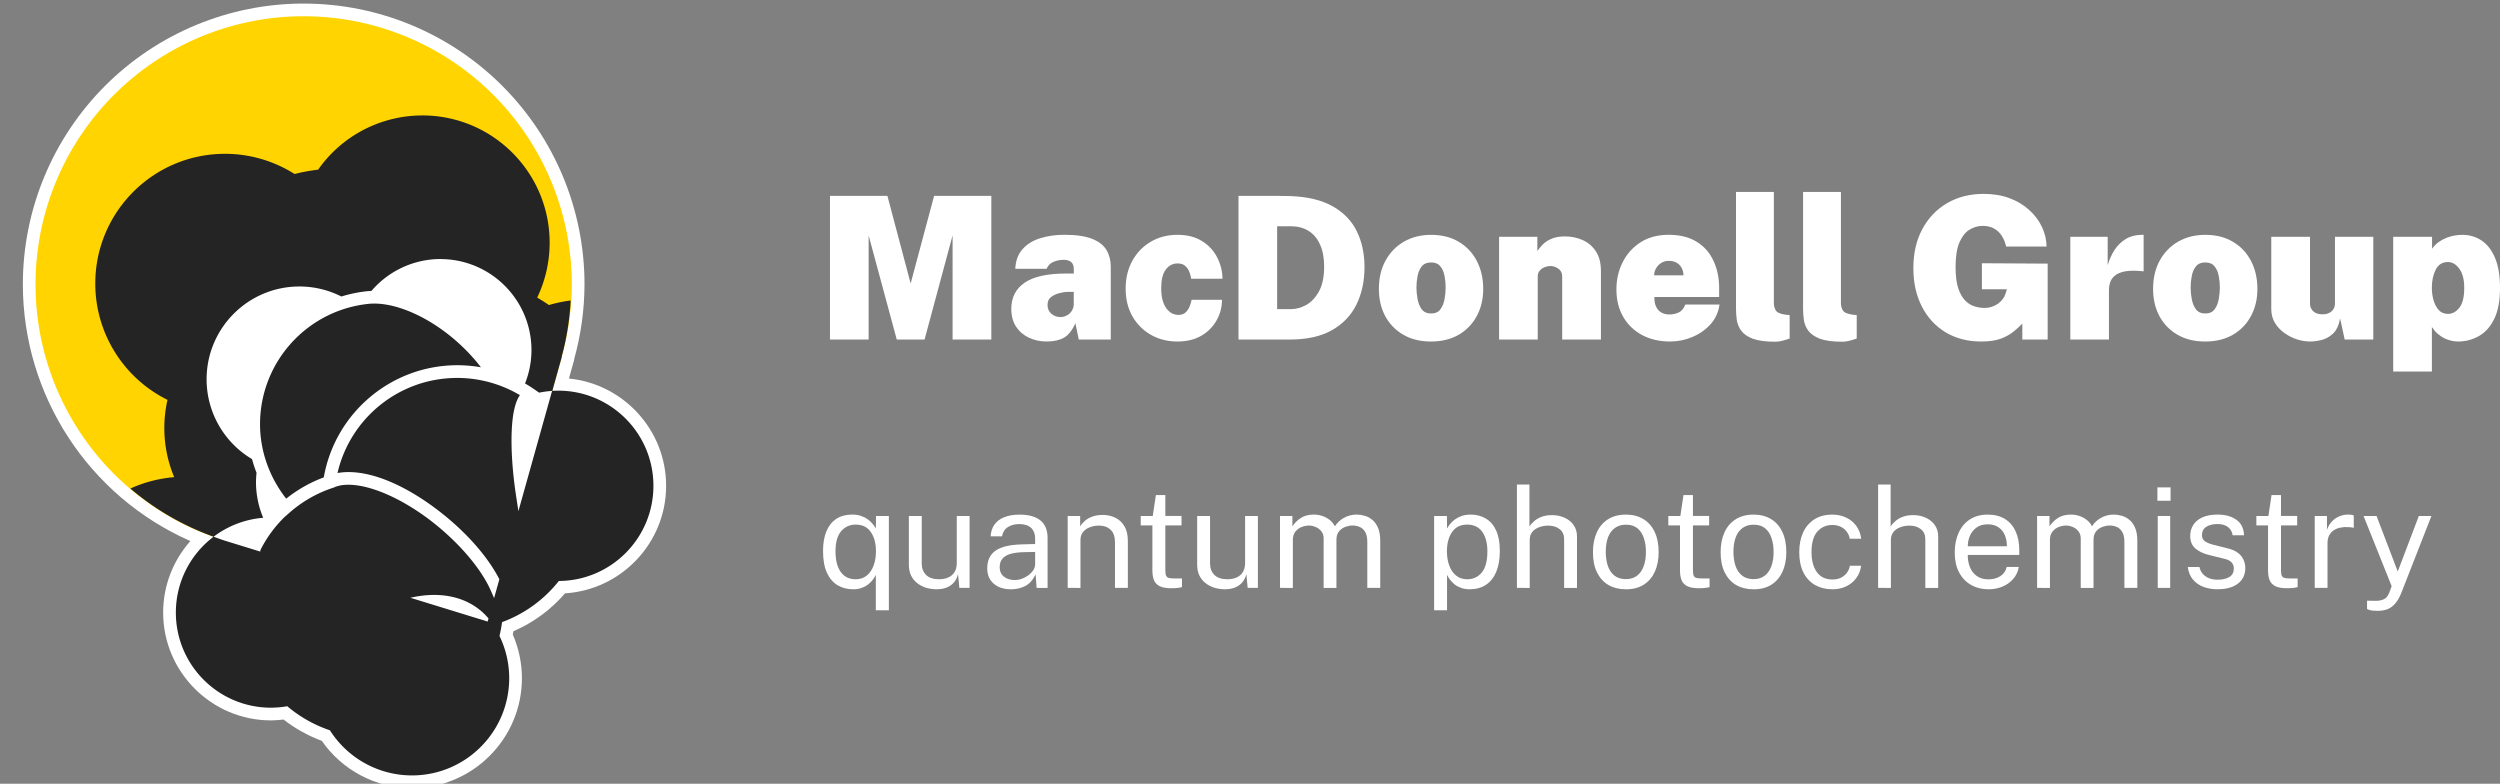<?xml version="1.0" encoding="UTF-8" standalone="no"?>
<!-- Created with Inkscape (http://www.inkscape.org/) -->

<svg
   width="500"
   height="156.751"
   viewBox="0 0 132.292 41.474"
   version="1.1"
   id="svg5"
   inkscape:version="1.1.2 (0a00cf5339, 2022-02-04)"
   sodipodi:docname="logo_onblack.svg"
   xmlns:inkscape="http://www.inkscape.org/namespaces/inkscape"
   xmlns:sodipodi="http://sodipodi.sourceforge.net/DTD/sodipodi-0.dtd"
   xmlns="http://www.w3.org/2000/svg"
   xmlns:svg="http://www.w3.org/2000/svg">
  <rect x="0" y="0" width="132.292" height="41.474" fill="#808080" stroke="none"/>
  <sodipodi:namedview
     id="namedview7"
     pagecolor="#ffffff"
     bordercolor="#666666"
     borderopacity="1.0"
     inkscape:pageshadow="2"
     inkscape:pageopacity="0.0"
     inkscape:pagecheckerboard="0"
     inkscape:document-units="px"
     showgrid="false"
     units="px"
     inkscape:zoom="2.0460067"
     inkscape:cx="204.05602"
     inkscape:cy="118.0348"
     inkscape:window-width="1920"
     inkscape:window-height="994"
     inkscape:window-x="0"
     inkscape:window-y="29"
     inkscape:window-maximized="1"
     inkscape:current-layer="layer1" />
  <defs
     id="defs2" />
  <g
     inkscape:label="Layer 1"
     inkscape:groupmode="layer"
     id="layer1">
    <g
       id="g7836"
       transform="matrix(0.558,0,0,0.558,-1128.609,-218.989)">
      <g
         id="g7834"
         transform="matrix(0.934,0,0,0.934,-311.53,256.199)"
         inkscape:export-filename="/home/rymac/Documents/Projects/ResearchGroup/group_logo/group_logo_mol_pallette.png"
         inkscape:export-xdpi="96"
         inkscape:export-ydpi="96">
        <path
           style="color:#000000;fill:#ffffff;stroke-width:0.064;stroke-linecap:round;stroke-linejoin:round;-inkscape-stroke:none"
           d="m 2529.896,146.244 v 7.3e-4 c -7.561,0 -14.814,3.005 -20.16,8.351 -5.347,5.347 -8.351,12.6 -8.351,20.161 v 8.6e-4 c 0.01,11.285 6.682,21.509 17.007,26.062 -1.715,1.934 -2.761,4.479 -2.761,7.26 0,6.031 4.917,10.948 10.947,10.948 0,0 0,0 0.01,0 0.423,-0.002 0.846,-0.037 1.268,-0.087 1.175,0.916 2.485,1.644 3.882,2.164 2.077,2.992 5.494,4.796 9.155,4.8 v 0 c 6.151,0 11.164,-5.014 11.164,-11.164 v -0.002 c 0,-1.526 -0.321,-3.032 -0.928,-4.429 0.023,-0.113 0.05,-0.225 0.07,-0.338 2.015,-0.866 3.803,-2.181 5.234,-3.844 5.717,-0.358 10.265,-5.116 10.266,-10.914 0,-5.667 -4.34,-10.349 -9.867,-10.896 l 0.524,-1.871 c 0.01,-0.041 0.01,-0.083 0.013,-0.124 0.684,-2.462 1.036,-5.005 1.043,-7.561 0,-8.7e-4 0,-0.003 0,-0.003 0,-7.561 -3.004,-14.814 -8.351,-20.161 -5.347,-5.347 -12.6,-8.351 -20.161,-8.351 z"
           id="path7826"
           sodipodi:nodetypes="ccssscsscccsssscccccccscscc" />
        <path
           id="path7828"
           style="fill:#ffd400;fill-opacity:1;stroke:none;stroke-width:0.515;stroke-linecap:round;stroke-linejoin:round;stroke-miterlimit:4;stroke-dasharray:none;stroke-opacity:1"
           d="m 2529.896,147.533 a 27.224,27.224 0 0 0 -27.224,27.224 27.224,27.224 0 0 0 19.213,26.018 v 0 l 26.694,8.22 7.533,-26.896 -0.021,0.011 a 27.224,27.224 0 0 0 1.03,-7.353 27.224,27.224 0 0 0 -27.224,-27.224 z" />
        <path
           id="path7830"
           style="fill:#242424;fill-opacity:1;fill-rule:evenodd;stroke:none;stroke-width:0.814;stroke-miterlimit:4;stroke-dasharray:none;stroke-opacity:1"
           d="m 2541.942,157.604 v 0 c -4.213,0.003 -8.161,2.057 -10.579,5.507 -0.806,0.092 -1.604,0.239 -2.39,0.439 -2.11,-1.339 -4.558,-2.049 -7.057,-2.05 -7.278,0 -13.177,5.9 -13.177,13.177 0,5.009 2.843,9.583 7.332,11.805 -0.214,0.942 -0.322,1.904 -0.322,2.87 0,1.71 0.343,3.402 1.003,4.979 -1.581,0.131 -3.078,0.533 -4.45,1.155 a 27.224,27.224 0 0 0 8.449,4.891 c -2.327,1.764 -3.831,4.557 -3.831,7.702 0,5.335 4.325,9.659 9.659,9.659 0.551,-0.003 1.101,-0.051 1.643,-0.146 -0.017,-0.018 -0.035,-0.037 -0.052,-0.055 1.292,1.106 2.784,1.954 4.395,2.499 1.81,2.849 4.95,4.576 8.326,4.579 5.454,0 9.876,-4.422 9.876,-9.876 0,-1.485 -0.339,-2.95 -0.986,-4.286 0.11,-0.462 0.196,-0.929 0.256,-1.401 2.272,-0.835 4.269,-2.282 5.77,-4.18 5.312,-0.033 9.602,-4.348 9.603,-9.661 0,-5.337 -4.326,-9.663 -9.663,-9.663 -0.202,0 -0.404,0.009 -0.605,0.022 l 0.973,-3.473 -0.021,0.011 a 27.224,27.224 0 0 0 0.914,-5.715 c -0.746,0.093 -1.483,0.246 -2.205,0.463 -0.388,-0.267 -0.786,-0.52 -1.193,-0.757 0.831,-1.739 1.262,-3.642 1.263,-5.569 0,-7.14 -5.788,-12.927 -12.927,-12.927 z" />
        <path
           id="path7832"
           style="fill:#ffffff;fill-opacity:1;fill-rule:evenodd;stroke:none;stroke-width:0.814;stroke-miterlimit:4;stroke-dasharray:none;stroke-opacity:1"
           d="m 2543.798,172.183 c -2.715,0.003 -5.273,1.197 -7.019,3.238 -0.077,0.003 -0.154,0.006 -0.23,0.011 h -0.01 -0.01 c -0.968,0.089 -1.905,0.278 -2.801,0.557 -1.316,-0.667 -2.775,-1.018 -4.259,-1.018 -5.206,0 -9.427,4.22 -9.427,9.427 0,3.346 1.774,6.414 4.612,8.1 0.128,0.473 0.282,0.938 0.46,1.394 -0.037,0.333 -0.057,0.668 -0.058,1.004 0.01,1.226 0.257,2.435 0.732,3.559 a 9.659,9.659 0 0 0 -5.035,1.923 27.224,27.224 0 0 0 1.128,0.397 l 2.308,0.711 1.247,0.384 c 0,0 0,-1.2e-4 0,-1.2e-4 l 0.047,0.015 c 0.014,-0.065 0.029,-0.13 0.043,-0.195 0.633,-1.244 1.458,-2.362 2.436,-3.318 v 0.003 l 0.485,-0.427 c 1.247,-1.099 2.697,-1.942 4.269,-2.482 l 0.372,-0.128 v -0.019 c 0.037,-0.011 0.074,-0.023 0.111,-0.034 0.13,-0.038 0.26,-0.075 0.391,-0.11 0.18,-0.031 0.364,-0.054 0.553,-0.065 0.063,-0.003 0.128,-0.006 0.192,-0.007 2.294,-0.043 5.466,1.388 8.273,3.5 0,0.003 0.01,0.006 0.012,0.009 0.167,0.126 0.333,0.254 0.498,0.385 0.01,0.006 0.016,0.012 0.023,0.018 0.165,0.131 0.328,0.264 0.489,0.399 0.01,0.006 0.016,0.013 0.023,0.019 0.161,0.135 0.321,0.272 0.478,0.411 0.01,0.007 0.015,0.013 0.023,0.02 0.158,0.139 0.313,0.28 0.466,0.422 0.01,0.007 0.014,0.013 0.021,0.02 0.153,0.142 0.304,0.286 0.453,0.431 0.01,0.007 0.013,0.013 0.02,0.019 0.152,0.149 0.301,0.298 0.448,0.449 0,0.003 0.01,0.006 0.01,0.009 0.147,0.151 0.291,0.303 0.431,0.456 0,0 0,1.2e-4 0,1.2e-4 0.072,0.078 0.143,0.156 0.213,0.234 0,0 0,1.3e-4 0,1.3e-4 0.07,0.078 0.14,0.157 0.208,0.235 0,0 0,1.2e-4 0,1.2e-4 0.069,0.079 0.136,0.157 0.203,0.236 0,0 0,1.2e-4 0,1.2e-4 0.067,0.079 0.133,0.158 0.198,0.237 0,0 0,1.2e-4 0,1.2e-4 0.065,0.079 0.129,0.158 0.192,0.237 0,0 0,1.2e-4 0,1.2e-4 0.063,0.079 0.125,0.158 0.186,0.238 0,0 0,1.2e-4 0,1.2e-4 0.061,0.079 0.121,0.159 0.18,0.238 0,0 0,1.2e-4 0,1.2e-4 0.059,0.079 0.117,0.158 0.174,0.238 0,0 0,1.3e-4 0,1.3e-4 0.057,0.079 0.113,0.158 0.168,0.237 0,0 0,1.2e-4 0,1.2e-4 0.055,0.079 0.109,0.158 0.161,0.237 0,0 0,1.2e-4 0,1.2e-4 0.053,0.079 0.104,0.157 0.154,0.236 0,0 0,1.4e-4 0,1.4e-4 0.05,0.079 0.1,0.157 0.148,0.235 0,0 0,1.2e-4 0,1.2e-4 0.048,0.078 0.095,0.156 0.14,0.234 0,0 0,1.2e-4 0,1.2e-4 0.045,0.078 0.09,0.155 0.133,0.233 0,0 0,1.2e-4 0,1.2e-4 0.043,0.077 0.085,0.154 0.126,0.231 0,0 0,1.5e-4 0,1.5e-4 0.041,0.077 0.08,0.153 0.118,0.23 0,0 0,1.2e-4 0,1.2e-4 0.038,0.076 0.075,0.152 0.11,0.228 0,0 0,1.5e-4 0,1.5e-4 0.036,0.076 0.069,0.151 0.102,0.226 0,0 0,1.2e-4 0,1.2e-4 v 0.003 l 0.067,0.151 0.19,0.437 v 0 l 0.057,0.13 0.05,-0.176 v -2.4e-4 l 0.487,-1.738 c -1.296,-2.519 -3.684,-5.089 -6.388,-7.123 -2.947,-2.218 -6.25,-3.811 -9.071,-3.758 -0.333,0.006 -0.656,0.038 -0.967,0.094 h -0.01 c 1.301,-5.611 6.303,-9.654 12.154,-9.655 2.247,2e-5 4.445,0.608 6.368,1.748 -0.214,0.303 -0.364,0.668 -0.48,1.071 -0.203,0.708 -0.309,1.572 -0.352,2.552 -0.085,1.961 0.096,4.385 0.464,6.745 l 0.214,1.413 0.422,-1.508 c 0,1.2e-4 0,0 0,0 l 2.998,-10.704 a 9.663,9.663 0 0 0 -1.316,0.178 l -0.447,-0.311 c -0.319,-0.222 -0.647,-0.43 -0.982,-0.623 0.426,-1.075 0.649,-2.221 0.652,-3.381 0,-5.108 -4.141,-9.248 -9.248,-9.248 z m -6.743,4.521 v 0 c 2.014,0.006 4.387,0.944 6.534,2.407 1.655,1.128 3.163,2.564 4.307,4.064 -0.778,-0.137 -1.569,-0.208 -2.367,-0.21 -0.01,-3e-5 -0.017,0 -0.026,0 -2e-4,0 0,0 0,0 -6.697,0 -12.409,4.826 -13.562,11.386 -1.388,0.518 -2.674,1.25 -3.817,2.161 -1.692,-2.156 -2.652,-4.8 -2.656,-7.553 0,-6.36 4.842,-11.659 11.175,-12.241 0.137,-0.009 0.274,-0.013 0.411,-0.013 z m 6.149,29.586 v 0 c -0.071,0 -0.142,-6e-5 -0.214,0 -0.743,0.012 -1.5,0.112 -2.255,0.287 l 7.843,2.415 0.088,-0.316 c -1.407,-1.657 -3.366,-2.374 -5.462,-2.387 z" />
      </g>
    </g>
    <g
       aria-label="MacDonell Group"
       id="text7840"
       style="font-weight:900;font-size:10.514px;line-height:125%;font-family:'Public Sans';-inkscape-font-specification:'Public Sans Heavy';letter-spacing:0px;word-spacing:0px;fill:#ffffff;stroke-width:0.197px">
      <path
         d="m 43.92,17.967 v -7.602 h 3.039 l 1.23,4.637 1.241,-4.637 h 3.028 v 7.602 H 50.408 V 12.457 l -1.483,5.509 H 47.453 L 45.965,12.457 v 5.509 z"
         id="path508" />
      <path
         d="m 55.391,18.072 q -0.51,0 -0.941,-0.2 -0.426,-0.2 -0.683,-0.584 -0.252,-0.389 -0.252,-0.952 0,-0.883 0.699,-1.372 0.704,-0.489 2.187,-0.489 h 0.421 v -0.231 q 0,-0.263 -0.147,-0.384 -0.142,-0.121 -0.452,-0.11 -0.21,0.005 -0.463,0.1 -0.252,0.095 -0.379,0.373 h -1.656 q 0.032,-0.641 0.384,-1.036 0.352,-0.4 0.931,-0.578 0.578,-0.184 1.277,-0.184 0.946,0 1.483,0.216 0.536,0.216 0.757,0.599 0.221,0.379 0.221,0.878 v 3.848 h -1.693 l -0.179,-0.862 q -0.242,0.552 -0.599,0.762 -0.357,0.205 -0.915,0.205 z m 0.72,-1.293 q 0.147,0 0.273,-0.053 0.131,-0.053 0.226,-0.142 0.095,-0.095 0.147,-0.21 0.058,-0.116 0.063,-0.247 v -0.683 h -0.326 q -0.163,0 -0.415,0.063 -0.252,0.058 -0.452,0.205 -0.195,0.147 -0.195,0.415 0,0.305 0.205,0.478 0.21,0.173 0.473,0.173 z"
         id="path510" />
      <path
         d="m 62.304,18.072 q -0.778,0 -1.398,-0.352 -0.62,-0.352 -0.983,-0.983 -0.357,-0.631 -0.357,-1.461 0,-0.841 0.357,-1.483 0.357,-0.641 0.978,-1.004 0.62,-0.363 1.404,-0.363 0.768,0 1.293,0.326 0.531,0.326 0.804,0.857 0.279,0.531 0.289,1.141 h -1.656 q -0.021,-0.152 -0.089,-0.342 -0.068,-0.189 -0.216,-0.326 -0.147,-0.142 -0.41,-0.142 -0.394,0 -0.636,0.331 -0.237,0.326 -0.237,0.983 0,0.668 0.258,1.041 0.258,0.368 0.657,0.368 0.258,0 0.4,-0.152 0.147,-0.158 0.21,-0.347 0.068,-0.189 0.084,-0.3 h 1.609 q 0,0.578 -0.284,1.083 -0.279,0.505 -0.804,0.815 -0.526,0.31 -1.272,0.31 z"
         id="path512" />
      <path
         d="m 65.538,17.967 v -7.602 q 0.084,0 0.421,0 0.336,0 0.778,0 0.447,-0.005 0.867,0 0.421,0 0.668,0.011 1.372,0.047 2.24,0.536 0.873,0.489 1.283,1.32 0.41,0.831 0.41,1.908 0,1.109 -0.426,1.977 -0.426,0.862 -1.299,1.356 -0.873,0.494 -2.218,0.494 z m 2.045,-1.609 h 0.741 q 0.389,0 0.789,-0.216 0.405,-0.221 0.678,-0.715 0.279,-0.494 0.279,-1.32 0,-0.699 -0.221,-1.172 -0.216,-0.478 -0.61,-0.72 -0.394,-0.242 -0.915,-0.242 h -0.741 z"
         id="path514" />
      <path
         d="m 75.721,18.072 q -0.841,0 -1.461,-0.357 -0.615,-0.357 -0.957,-0.983 -0.336,-0.631 -0.336,-1.446 0,-0.857 0.352,-1.498 0.357,-0.647 0.978,-1.004 0.626,-0.357 1.435,-0.357 0.852,0 1.467,0.373 0.62,0.368 0.952,1.015 0.336,0.647 0.336,1.472 0,0.81 -0.342,1.44 -0.336,0.626 -0.957,0.988 -0.62,0.357 -1.467,0.357 z m 0.011,-1.483 q 0.326,0 0.489,-0.221 0.168,-0.226 0.221,-0.547 0.058,-0.321 0.058,-0.61 0,-0.294 -0.058,-0.599 -0.053,-0.31 -0.221,-0.515 -0.163,-0.21 -0.489,-0.21 -0.331,0 -0.499,0.21 -0.163,0.205 -0.221,0.515 -0.058,0.305 -0.058,0.599 0,0.289 0.058,0.61 0.058,0.321 0.221,0.547 0.168,0.221 0.499,0.221 z"
         id="path516" />
      <path
         d="m 79.327,17.967 v -5.436 h 2.024 v 0.752 q 0.116,-0.173 0.294,-0.352 0.179,-0.179 0.463,-0.3 0.284,-0.121 0.71,-0.121 0.478,0 0.909,0.184 0.436,0.184 0.71,0.589 0.279,0.405 0.279,1.067 v 3.617 h -2.05 v -3.338 q 0,-0.268 -0.2,-0.41 -0.2,-0.142 -0.431,-0.142 -0.147,0 -0.305,0.063 -0.152,0.063 -0.258,0.189 -0.1,0.121 -0.1,0.3 v 3.338 z"
         id="path518" />
      <path
         d="m 88.385,18.072 q -0.846,0 -1.493,-0.342 -0.641,-0.347 -0.999,-0.967 -0.357,-0.62 -0.357,-1.446 0,-0.778 0.326,-1.435 0.331,-0.657 0.946,-1.057 0.62,-0.4 1.493,-0.4 0.888,0 1.483,0.368 0.594,0.368 0.888,1.009 0.3,0.636 0.3,1.44 v 0.473 h -3.428 q -0.005,0.326 0.1,0.531 0.105,0.205 0.284,0.3 0.184,0.095 0.405,0.095 0.279,0 0.499,-0.105 0.226,-0.105 0.352,-0.421 h 1.808 q -0.084,0.605 -0.478,1.046 -0.394,0.436 -0.962,0.673 -0.563,0.237 -1.167,0.237 z m -0.852,-3.501 h 1.551 q 0,-0.205 -0.089,-0.379 -0.089,-0.179 -0.263,-0.284 -0.173,-0.105 -0.431,-0.105 -0.21,0 -0.384,0.105 -0.173,0.105 -0.279,0.284 -0.105,0.173 -0.105,0.379 z"
         id="path520" />
      <path
         d="m 93.931,18.082 q -0.752,0 -1.178,-0.158 -0.421,-0.163 -0.61,-0.421 -0.189,-0.258 -0.237,-0.568 -0.042,-0.31 -0.042,-0.61 V 10.155 h 2.003 v 5.898 q 0,0.195 0.1,0.368 0.1,0.173 0.515,0.231 l 0.221,0.021 v 1.241 q -0.184,0.068 -0.379,0.116 -0.195,0.053 -0.394,0.053 z"
         id="path522" />
      <path
         d="m 97.48,18.082 q -0.752,0 -1.178,-0.158 -0.421,-0.163 -0.61,-0.421 -0.189,-0.258 -0.237,-0.568 -0.042,-0.31 -0.042,-0.61 V 10.155 h 2.003 v 5.898 q 0,0.195 0.1,0.368 0.1,0.173 0.515,0.231 l 0.221,0.021 v 1.241 q -0.184,0.068 -0.379,0.116 -0.195,0.053 -0.394,0.053 z"
         id="path524" />
      <path
         d="m 104.845,18.072 q -1.083,0 -1.893,-0.489 -0.81,-0.494 -1.256,-1.367 -0.447,-0.878 -0.447,-2.024 0,-1.183 0.473,-2.066 0.478,-0.888 1.314,-1.377 0.841,-0.489 1.935,-0.489 0.768,0 1.377,0.231 0.61,0.231 1.041,0.631 0.436,0.394 0.668,0.894 0.231,0.499 0.242,1.03 h -2.14 q -0.068,-0.31 -0.226,-0.557 -0.152,-0.247 -0.405,-0.389 -0.252,-0.147 -0.61,-0.147 -0.373,0 -0.704,0.205 -0.326,0.2 -0.531,0.678 -0.2,0.473 -0.2,1.293 0,0.699 0.142,1.13 0.147,0.426 0.373,0.652 0.231,0.226 0.499,0.305 0.268,0.079 0.51,0.079 0.216,0 0.4,-0.063 0.184,-0.063 0.326,-0.163 0.142,-0.105 0.237,-0.231 0.1,-0.126 0.142,-0.258 l 0.089,-0.273 h -1.325 v -1.377 l 3.48,0.021 v 4.016 h -1.341 v -0.841 q -0.189,0.195 -0.457,0.415 -0.263,0.221 -0.673,0.379 -0.41,0.152 -1.041,0.152 z"
         id="path526" />
      <path
         d="m 109.555,17.967 v -5.436 h 1.977 v 1.504 q 0.126,-0.436 0.357,-0.799 0.237,-0.368 0.599,-0.589 0.363,-0.221 0.867,-0.221 0.037,0 0.058,0 0.021,0 0.021,0 v 1.935 q -0.016,-0.005 -0.032,-0.005 -0.011,0 -0.037,-0.005 -0.573,-0.058 -0.925,0.011 -0.347,0.068 -0.531,0.226 -0.184,0.152 -0.247,0.357 -0.063,0.2 -0.063,0.415 v 2.608 z"
         id="path528" />
      <path
         d="m 116.689,18.072 q -0.841,0 -1.461,-0.357 -0.615,-0.357 -0.957,-0.983 -0.336,-0.631 -0.336,-1.446 0,-0.857 0.352,-1.498 0.357,-0.647 0.978,-1.004 0.626,-0.357 1.435,-0.357 0.852,0 1.467,0.373 0.62,0.368 0.952,1.015 0.336,0.647 0.336,1.472 0,0.81 -0.342,1.44 -0.336,0.626 -0.957,0.988 -0.62,0.357 -1.467,0.357 z m 0.011,-1.483 q 0.326,0 0.489,-0.221 0.168,-0.226 0.221,-0.547 0.058,-0.321 0.058,-0.61 0,-0.294 -0.058,-0.599 -0.053,-0.31 -0.221,-0.515 -0.163,-0.21 -0.489,-0.21 -0.331,0 -0.499,0.21 -0.163,0.205 -0.221,0.515 -0.058,0.305 -0.058,0.599 0,0.289 0.058,0.61 0.058,0.321 0.221,0.547 0.168,0.221 0.499,0.221 z"
         id="path530" />
      <path
         d="m 122.246,18.072 q -0.331,0 -0.689,-0.11 -0.357,-0.116 -0.668,-0.336 -0.31,-0.221 -0.505,-0.536 -0.195,-0.321 -0.195,-0.731 v -3.827 h 2.05 v 3.543 q 0,0.237 0.173,0.4 0.173,0.158 0.484,0.158 0.31,0 0.484,-0.158 0.179,-0.163 0.179,-0.4 v -3.543 h 2.029 v 5.436 h -1.514 l -0.242,-1.115 q -0.1,0.541 -0.379,0.804 -0.279,0.258 -0.615,0.336 -0.331,0.079 -0.594,0.079 z"
         id="path532" />
      <path
         d="m 126.641,19.66 v -7.129 h 2.056 v 0.631 q 0.152,-0.21 0.347,-0.352 0.2,-0.142 0.415,-0.226 0.216,-0.084 0.431,-0.121 0.216,-0.037 0.405,-0.037 0.568,0 1.02,0.3 0.452,0.3 0.715,0.925 0.263,0.62 0.263,1.582 0,1.036 -0.315,1.661 -0.31,0.62 -0.82,0.899 -0.505,0.279 -1.083,0.279 -0.168,0 -0.357,-0.042 -0.184,-0.042 -0.373,-0.131 -0.184,-0.095 -0.352,-0.237 -0.168,-0.147 -0.305,-0.357 v 2.355 z m 2.897,-3.049 q 0.342,0 0.599,-0.321 0.263,-0.326 0.263,-1.057 0,-0.662 -0.263,-1.015 -0.258,-0.352 -0.599,-0.352 -0.447,0 -0.652,0.41 -0.2,0.405 -0.2,0.957 0,0.331 0.089,0.652 0.089,0.315 0.273,0.52 0.189,0.205 0.489,0.205 z"
         id="path534" />
    </g>
    <g
       aria-label="quantum photochemistry"
       id="text7844"
       style="font-weight:900;font-size:7.36px;line-height:125%;font-family:'Public Sans';-inkscape-font-specification:'Public Sans Heavy';letter-spacing:0px;word-spacing:0px;fill:#ffffff;stroke-width:0.197px">
      <path
         d="m 46.346,32.294 v -1.873 q -0.059,0.121 -0.158,0.254 -0.099,0.132 -0.247,0.25 -0.144,0.114 -0.342,0.184 -0.195,0.074 -0.449,0.074 -0.46,0 -0.821,-0.21 -0.361,-0.213 -0.57,-0.662 -0.206,-0.449 -0.206,-1.156 0,-0.607 0.177,-1.038 0.18,-0.431 0.523,-0.659 0.346,-0.228 0.843,-0.228 0.261,0 0.464,0.07 0.206,0.07 0.357,0.18 0.155,0.11 0.258,0.239 0.107,0.129 0.173,0.247 l 0.007,-0.662 h 0.681 v 4.99 z m -1.067,-1.641 q 0.353,0 0.592,-0.199 0.239,-0.199 0.361,-0.534 0.121,-0.335 0.121,-0.743 0,-0.633 -0.272,-1.023 -0.269,-0.394 -0.802,-0.394 -0.467,0 -0.769,0.35 -0.298,0.35 -0.298,1.067 0,0.688 0.272,1.082 0.276,0.394 0.795,0.394 z"
         style="font-weight:normal;-inkscape-font-specification:'Public Sans'"
         id="path537" />
      <path
         d="m 49.555,31.183 q -0.298,-0.004 -0.563,-0.085 -0.261,-0.085 -0.464,-0.247 -0.202,-0.162 -0.32,-0.401 -0.114,-0.243 -0.114,-0.563 v -2.583 h 0.681 v 2.513 q 0,0.372 0.228,0.604 0.232,0.232 0.696,0.232 0.42,0 0.673,-0.217 0.258,-0.221 0.258,-0.655 v -2.477 h 0.677 v 3.805 H 50.766 l -0.07,-0.729 q -0.07,0.287 -0.239,0.464 -0.166,0.177 -0.401,0.261 -0.232,0.081 -0.5,0.077 z"
         style="font-weight:normal;-inkscape-font-specification:'Public Sans'"
         id="path539" />
      <path
         d="m 53.496,31.183 q -0.372,0 -0.655,-0.129 -0.28,-0.132 -0.442,-0.379 -0.158,-0.247 -0.158,-0.596 0,-0.633 0.442,-0.942 0.442,-0.309 1.417,-0.331 l 0.677,-0.018 v -0.298 q 0,-0.35 -0.21,-0.552 -0.21,-0.206 -0.648,-0.206 -0.328,0.004 -0.578,0.155 -0.25,0.151 -0.32,0.493 h -0.6 q 0.022,-0.372 0.206,-0.626 0.188,-0.258 0.526,-0.39 0.339,-0.132 0.799,-0.132 0.497,0 0.824,0.14 0.331,0.14 0.493,0.412 0.166,0.272 0.166,0.67 v 2.657 h -0.581 l -0.052,-0.714 q -0.217,0.445 -0.559,0.618 -0.339,0.169 -0.747,0.169 z m 0.202,-0.489 q 0.195,0 0.383,-0.07 0.191,-0.07 0.346,-0.188 0.158,-0.121 0.254,-0.269 0.096,-0.151 0.096,-0.309 v -0.651 l -0.563,0.011 q -0.438,0.007 -0.729,0.088 -0.291,0.081 -0.438,0.254 -0.147,0.173 -0.147,0.453 0,0.32 0.224,0.5 0.224,0.18 0.574,0.18 z"
         style="font-weight:normal;-inkscape-font-specification:'Public Sans'"
         id="path541" />
      <path
         d="m 56.499,31.109 v -3.805 h 0.659 v 0.552 q 0.092,-0.158 0.254,-0.298 0.166,-0.14 0.397,-0.224 0.236,-0.085 0.541,-0.085 0.361,0 0.662,0.144 0.305,0.144 0.486,0.449 0.184,0.302 0.184,0.78 v 2.488 h -0.681 v -2.421 q 0,-0.445 -0.236,-0.659 -0.232,-0.217 -0.604,-0.217 -0.258,0 -0.482,0.085 -0.224,0.081 -0.364,0.25 -0.14,0.166 -0.14,0.42 v 2.543 z"
         style="font-weight:normal;-inkscape-font-specification:'Public Sans'"
         id="path543" />
      <path
         d="m 61.982,31.128 q -0.394,0 -0.611,-0.107 -0.217,-0.107 -0.305,-0.316 -0.085,-0.21 -0.085,-0.515 v -2.388 h -0.618 v -0.497 h 0.637 l 0.166,-1.108 h 0.5 v 1.104 h 0.857 v 0.5 h -0.857 v 2.366 q 0,0.202 0.04,0.298 0.044,0.092 0.144,0.118 0.099,0.026 0.28,0.026 h 0.416 v 0.456 q -0.07,0.026 -0.213,0.044 -0.14,0.018 -0.35,0.018 z"
         style="font-weight:normal;-inkscape-font-specification:'Public Sans'"
         id="path545" />
      <path
         d="m 64.812,31.183 q -0.298,-0.004 -0.563,-0.085 -0.261,-0.085 -0.464,-0.247 -0.202,-0.162 -0.32,-0.401 -0.114,-0.243 -0.114,-0.563 v -2.583 h 0.681 v 2.513 q 0,0.372 0.228,0.604 0.232,0.232 0.696,0.232 0.42,0 0.673,-0.217 0.258,-0.221 0.258,-0.655 v -2.477 h 0.677 v 3.805 h -0.541 l -0.07,-0.729 q -0.07,0.287 -0.239,0.464 -0.166,0.177 -0.401,0.261 -0.232,0.081 -0.5,0.077 z"
         style="font-weight:normal;-inkscape-font-specification:'Public Sans'"
         id="path547" />
      <path
         d="m 67.734,31.109 v -3.805 h 0.655 v 0.552 q 0.158,-0.25 0.434,-0.438 0.276,-0.188 0.718,-0.188 0.206,0 0.42,0.07 0.217,0.07 0.397,0.21 0.18,0.14 0.28,0.342 0.177,-0.28 0.478,-0.449 0.302,-0.173 0.681,-0.173 0.199,0 0.416,0.063 0.217,0.059 0.401,0.213 0.188,0.151 0.305,0.423 0.118,0.269 0.118,0.692 v 2.488 h -0.684 v -2.421 q 0,-0.346 -0.11,-0.534 -0.11,-0.191 -0.291,-0.269 -0.177,-0.077 -0.379,-0.077 -0.177,0 -0.375,0.07 -0.199,0.07 -0.339,0.236 -0.14,0.166 -0.14,0.453 v 2.543 h -0.677 v -2.62 q 0,-0.224 -0.121,-0.375 -0.118,-0.151 -0.298,-0.228 -0.177,-0.077 -0.353,-0.077 -0.195,0 -0.394,0.077 -0.195,0.077 -0.331,0.247 -0.132,0.166 -0.132,0.434 v 2.543 z"
         style="font-weight:normal;-inkscape-font-specification:'Public Sans'"
         id="path549" />
      <path
         d="m 75.889,32.294 v -4.99 h 0.677 l 0.007,0.662 q 0.066,-0.118 0.169,-0.247 0.107,-0.129 0.258,-0.239 0.155,-0.11 0.357,-0.18 0.206,-0.07 0.467,-0.07 0.456,0 0.802,0.21 0.35,0.206 0.545,0.633 0.195,0.427 0.195,1.082 0,0.655 -0.191,1.108 -0.188,0.449 -0.545,0.684 -0.357,0.236 -0.861,0.236 -0.254,0 -0.453,-0.074 -0.195,-0.07 -0.342,-0.184 -0.144,-0.118 -0.243,-0.25 -0.096,-0.132 -0.158,-0.254 v 1.873 z m 1.752,-1.641 q 0.471,0 0.769,-0.357 0.298,-0.361 0.298,-1.119 0,-0.651 -0.272,-1.034 -0.272,-0.383 -0.795,-0.383 -0.53,0 -0.802,0.394 -0.272,0.39 -0.272,1.023 0,0.408 0.121,0.743 0.121,0.335 0.361,0.534 0.239,0.199 0.592,0.199 z"
         style="font-weight:normal;-inkscape-font-specification:'Public Sans'"
         id="path551" />
      <path
         d="m 80.271,31.109 v -5.468 h 0.662 v 2.223 q 0.096,-0.158 0.258,-0.294 0.162,-0.14 0.394,-0.224 0.232,-0.088 0.537,-0.088 0.372,0 0.673,0.14 0.302,0.136 0.478,0.39 0.177,0.254 0.177,0.604 v 2.719 h -0.681 v -2.583 q 0,-0.342 -0.236,-0.526 -0.232,-0.188 -0.607,-0.188 -0.254,0 -0.478,0.085 -0.224,0.081 -0.364,0.25 -0.136,0.166 -0.136,0.423 v 2.539 z"
         style="font-weight:normal;-inkscape-font-specification:'Public Sans'"
         id="path553" />
      <path
         d="m 86.038,31.183 q -0.526,0 -0.92,-0.224 -0.39,-0.228 -0.607,-0.666 -0.217,-0.438 -0.217,-1.071 0,-0.596 0.202,-1.045 0.202,-0.449 0.592,-0.696 0.39,-0.25 0.953,-0.25 0.526,0 0.913,0.232 0.386,0.228 0.6,0.673 0.217,0.445 0.217,1.086 0,0.581 -0.199,1.023 -0.199,0.442 -0.585,0.692 -0.383,0.247 -0.949,0.247 z m 0.004,-0.537 q 0.339,0 0.574,-0.173 0.236,-0.173 0.357,-0.497 0.125,-0.324 0.125,-0.769 0,-0.408 -0.11,-0.732 -0.107,-0.328 -0.339,-0.519 -0.232,-0.191 -0.607,-0.191 -0.346,0 -0.585,0.173 -0.239,0.169 -0.364,0.493 -0.121,0.324 -0.121,0.776 0,0.401 0.107,0.729 0.11,0.328 0.346,0.519 0.239,0.191 0.618,0.191 z"
         style="font-weight:normal;-inkscape-font-specification:'Public Sans'"
         id="path555" />
      <path
         d="m 89.901,31.128 q -0.394,0 -0.611,-0.107 -0.217,-0.107 -0.305,-0.316 -0.085,-0.21 -0.085,-0.515 v -2.388 h -0.618 v -0.497 h 0.637 l 0.166,-1.108 h 0.5 v 1.104 h 0.857 v 0.5 h -0.857 v 2.366 q 0,0.202 0.04,0.298 0.044,0.092 0.144,0.118 0.099,0.026 0.28,0.026 h 0.416 v 0.456 q -0.07,0.026 -0.213,0.044 -0.14,0.018 -0.35,0.018 z"
         style="font-weight:normal;-inkscape-font-specification:'Public Sans'"
         id="path557" />
      <path
         d="m 92.794,31.183 q -0.526,0 -0.92,-0.224 -0.39,-0.228 -0.607,-0.666 -0.217,-0.438 -0.217,-1.071 0,-0.596 0.202,-1.045 0.202,-0.449 0.592,-0.696 0.39,-0.25 0.953,-0.25 0.526,0 0.913,0.232 0.386,0.228 0.6,0.673 0.217,0.445 0.217,1.086 0,0.581 -0.199,1.023 -0.199,0.442 -0.585,0.692 -0.383,0.247 -0.949,0.247 z m 0.004,-0.537 q 0.339,0 0.574,-0.173 0.236,-0.173 0.357,-0.497 0.125,-0.324 0.125,-0.769 0,-0.408 -0.11,-0.732 -0.107,-0.328 -0.339,-0.519 -0.232,-0.191 -0.607,-0.191 -0.346,0 -0.585,0.173 -0.239,0.169 -0.364,0.493 -0.121,0.324 -0.121,0.776 0,0.401 0.107,0.729 0.11,0.328 0.346,0.519 0.239,0.191 0.618,0.191 z"
         style="font-weight:normal;-inkscape-font-specification:'Public Sans'"
         id="path559" />
      <path
         d="m 96.963,31.183 q -0.515,0 -0.913,-0.224 -0.394,-0.224 -0.618,-0.662 -0.221,-0.438 -0.221,-1.075 0,-0.596 0.202,-1.041 0.206,-0.449 0.596,-0.699 0.394,-0.25 0.953,-0.25 0.408,0 0.732,0.158 0.328,0.155 0.537,0.442 0.21,0.287 0.258,0.677 h -0.604 q -0.033,-0.199 -0.155,-0.364 -0.118,-0.166 -0.313,-0.265 -0.191,-0.099 -0.453,-0.099 -0.489,0 -0.799,0.353 -0.305,0.353 -0.305,1.082 0,0.659 0.28,1.056 0.283,0.394 0.832,0.394 0.261,0 0.456,-0.099 0.195,-0.103 0.313,-0.269 0.118,-0.169 0.151,-0.361 h 0.592 q -0.048,0.383 -0.261,0.662 -0.21,0.28 -0.537,0.434 -0.324,0.151 -0.725,0.151 z"
         style="font-weight:normal;-inkscape-font-specification:'Public Sans'"
         id="path561" />
      <path
         d="m 99.384,31.109 v -5.468 h 0.662 v 2.223 q 0.096,-0.158 0.258,-0.294 0.162,-0.14 0.394,-0.224 0.232,-0.088 0.537,-0.088 0.372,0 0.673,0.14 0.302,0.136 0.478,0.39 0.177,0.254 0.177,0.604 v 2.719 h -0.681 v -2.583 q 0,-0.342 -0.236,-0.526 -0.232,-0.188 -0.607,-0.188 -0.254,0 -0.478,0.085 -0.224,0.081 -0.364,0.25 -0.136,0.166 -0.136,0.423 v 2.539 z"
         style="font-weight:normal;-inkscape-font-specification:'Public Sans'"
         id="path563" />
      <path
         d="m 105.235,31.183 q -0.53,0 -0.935,-0.232 -0.405,-0.232 -0.633,-0.666 -0.228,-0.434 -0.228,-1.041 0,-0.6 0.206,-1.052 0.206,-0.453 0.596,-0.707 0.394,-0.254 0.946,-0.254 0.537,0 0.909,0.232 0.372,0.232 0.563,0.655 0.195,0.42 0.195,0.997 v 0.25 h -2.727 q 0,0.361 0.118,0.655 0.121,0.291 0.364,0.464 0.243,0.173 0.615,0.173 0.364,0 0.626,-0.169 0.265,-0.169 0.339,-0.489 h 0.64 q -0.066,0.386 -0.309,0.651 -0.239,0.265 -0.578,0.401 -0.335,0.132 -0.707,0.132 z m -1.104,-2.278 h 2.068 q 0,-0.328 -0.11,-0.589 -0.11,-0.265 -0.339,-0.416 -0.224,-0.155 -0.567,-0.155 -0.357,0 -0.592,0.173 -0.236,0.169 -0.35,0.438 -0.114,0.265 -0.11,0.548 z"
         style="font-weight:normal;-inkscape-font-specification:'Public Sans'"
         id="path565" />
      <path
         d="m 107.797,31.109 v -3.805 h 0.655 v 0.552 q 0.158,-0.25 0.434,-0.438 0.276,-0.188 0.718,-0.188 0.206,0 0.42,0.07 0.217,0.07 0.397,0.21 0.18,0.14 0.28,0.342 0.177,-0.28 0.478,-0.449 0.302,-0.173 0.681,-0.173 0.199,0 0.416,0.063 0.217,0.059 0.401,0.213 0.188,0.151 0.305,0.423 0.118,0.269 0.118,0.692 v 2.488 h -0.684 v -2.421 q 0,-0.346 -0.11,-0.534 -0.11,-0.191 -0.291,-0.269 -0.177,-0.077 -0.379,-0.077 -0.177,0 -0.375,0.07 -0.199,0.07 -0.339,0.236 -0.14,0.166 -0.14,0.453 v 2.543 h -0.677 v -2.62 q 0,-0.224 -0.121,-0.375 -0.118,-0.151 -0.298,-0.228 -0.177,-0.077 -0.353,-0.077 -0.195,0 -0.394,0.077 -0.195,0.077 -0.331,0.247 -0.132,0.166 -0.132,0.434 v 2.543 z"
         style="font-weight:normal;-inkscape-font-specification:'Public Sans'"
         id="path567" />
      <path
         d="M 114.181,31.109 V 27.304 H 114.84 v 3.805 z m -0.018,-4.611 v -0.707 h 0.696 v 0.707 z"
         style="font-weight:normal;-inkscape-font-specification:'Public Sans'"
         id="path569" />
      <path
         d="m 117.353,31.183 q -0.397,0 -0.74,-0.121 -0.339,-0.125 -0.563,-0.386 -0.224,-0.265 -0.28,-0.673 h 0.618 q 0.048,0.224 0.184,0.375 0.136,0.147 0.335,0.224 0.202,0.074 0.442,0.074 0.386,0 0.622,-0.144 0.236,-0.144 0.236,-0.442 0,-0.21 -0.125,-0.335 -0.121,-0.129 -0.383,-0.188 l -0.788,-0.195 q -0.46,-0.11 -0.736,-0.346 -0.272,-0.236 -0.276,-0.659 0,-0.335 0.162,-0.589 0.162,-0.254 0.482,-0.401 0.324,-0.147 0.806,-0.147 0.622,0 1.001,0.28 0.379,0.276 0.397,0.813 h -0.604 q -0.037,-0.272 -0.243,-0.431 -0.206,-0.162 -0.559,-0.162 -0.361,0 -0.592,0.147 -0.228,0.144 -0.228,0.449 0,0.202 0.162,0.32 0.166,0.114 0.478,0.191 l 0.765,0.191 q 0.261,0.07 0.434,0.184 0.173,0.114 0.272,0.254 0.099,0.14 0.14,0.294 0.044,0.151 0.044,0.291 0,0.35 -0.173,0.604 -0.173,0.25 -0.5,0.39 -0.328,0.136 -0.791,0.136 z"
         style="font-weight:normal;-inkscape-font-specification:'Public Sans'"
         id="path571" />
      <path
         d="m 121.019,31.128 q -0.394,0 -0.611,-0.107 -0.217,-0.107 -0.305,-0.316 -0.085,-0.21 -0.085,-0.515 v -2.388 h -0.618 v -0.497 h 0.637 l 0.166,-1.108 h 0.5 v 1.104 h 0.857 v 0.5 h -0.857 v 2.366 q 0,0.202 0.041,0.298 0.044,0.092 0.144,0.118 0.099,0.026 0.28,0.026 h 0.416 v 0.456 q -0.07,0.026 -0.213,0.044 -0.14,0.018 -0.35,0.018 z"
         style="font-weight:normal;-inkscape-font-specification:'Public Sans'"
         id="path573" />
      <path
         d="m 122.488,31.109 v -3.805 h 0.648 v 0.732 q 0.096,-0.272 0.269,-0.449 0.173,-0.18 0.394,-0.269 0.224,-0.088 0.464,-0.088 0.085,0 0.166,0.011 0.081,0.011 0.125,0.037 v 0.659 q -0.055,-0.026 -0.144,-0.033 -0.085,-0.011 -0.144,-0.011 -0.228,-0.015 -0.427,0.029 -0.199,0.04 -0.35,0.144 -0.151,0.103 -0.239,0.272 -0.085,0.166 -0.085,0.405 v 2.366 z"
         style="font-weight:normal;-inkscape-font-specification:'Public Sans'"
         id="path575" />
      <path
         d="m 125.842,32.324 q -0.335,0 -0.46,-0.048 -0.125,-0.048 -0.125,-0.048 v -0.442 l 0.39,0.007 q 0.21,0.007 0.35,-0.029 0.14,-0.037 0.224,-0.099 0.085,-0.063 0.129,-0.14 0.048,-0.077 0.077,-0.147 l 0.132,-0.361 -1.487,-3.713 h 0.688 l 1.122,2.937 1.115,-2.937 h 0.666 l -1.601,4.092 q -0.151,0.361 -0.335,0.563 -0.18,0.202 -0.405,0.283 -0.221,0.081 -0.482,0.081 z"
         style="font-weight:normal;-inkscape-font-specification:'Public Sans'"
         id="path577" />
    </g>
  </g>
</svg>
